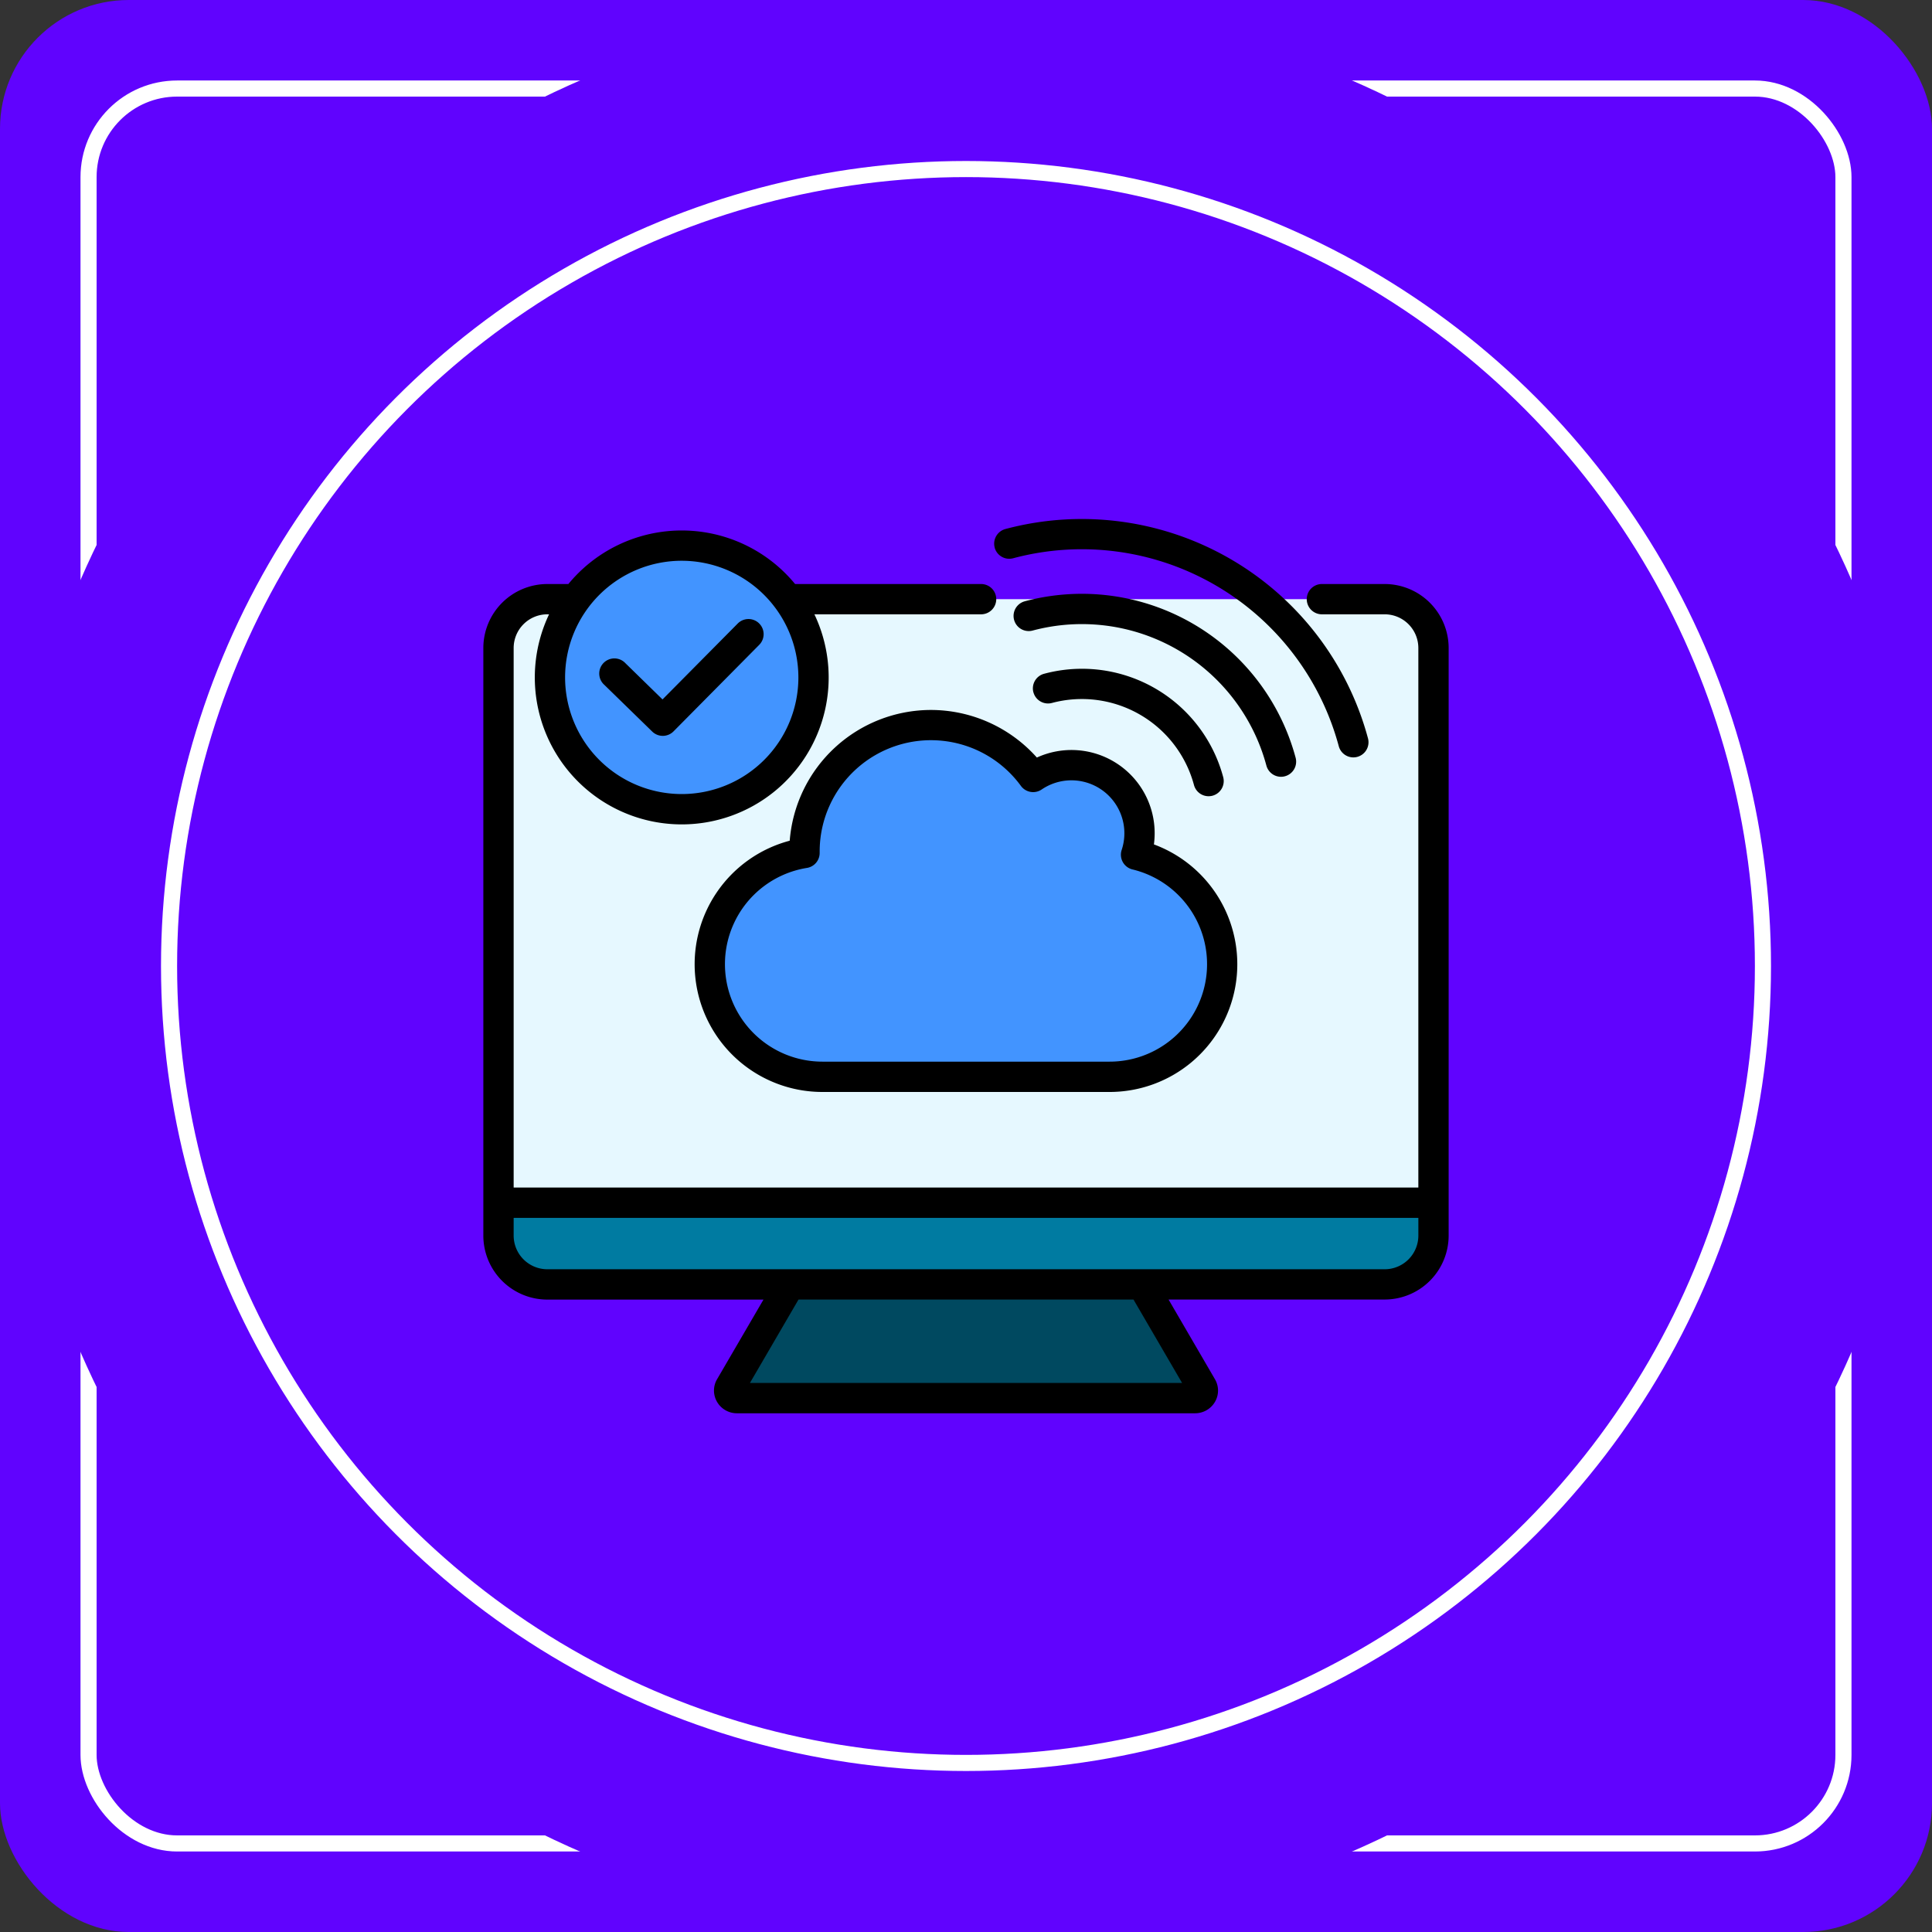 <svg xmlns="http://www.w3.org/2000/svg" width="120" height="120" viewBox="0 0 120 120">
  <rect x="0" y="0" width="120" height="120" fill="#333333" stroke="none"/>
  <g id="Group_1169222" data-name="Group 1169222" transform="translate(-64 -6445)">
    <rect id="Rectangle_402033" data-name="Rectangle 402033" width="120" height="120" rx="8" transform="translate(64 6445)" fill="#6003fe"/>
    <g id="Rectangle_412110" data-name="Rectangle 412110" transform="translate(69 6450)" fill="none" stroke="#fff" stroke-width="1">
      <rect width="110" height="110" rx="6" stroke="none"/>
      <rect x="0.5" y="0.5" width="109" height="109" rx="5.5" fill="none"/>
    </g>
    <g id="Group_1155336" data-name="Group 1155336" transform="translate(-325 -2)">
      <circle id="Ellipse_13473" data-name="Ellipse 13473" cx="60" cy="60" r="60" transform="translate(389 6447)" fill="#6003fe"/>
      <g id="Ellipse_13474" data-name="Ellipse 13474" transform="translate(399 6457)" fill="none" stroke="#fff" stroke-width="1">
        <circle cx="50" cy="50" r="50" stroke="none"/>
        <circle cx="50" cy="50" r="49.5" fill="none"/>
      </g>
      <g id="Group_1172205" data-name="Group 1172205" transform="translate(418.021 6459.497)">
        <g id="Group_1172204" data-name="Group 1172204" transform="translate(1.941 21.394)">
          <g id="Group_1172202" data-name="Group 1172202" transform="translate(0 3.325)">
            <path id="Path_943542" data-name="Path 943542" d="M155.572,410.628l-20.174.259-4.482,7.691a.471.471,0,0,0,.407.708H159.8a.471.471,0,0,0,.407-.708Z" transform="translate(-116.523 -369.666)" fill="#004960" fill-rule="evenodd"/>
            <path id="Path_943543" data-name="Path 943543" d="M64.035,62.188a3.041,3.041,0,0,1,3.032,3.032v36.5a3.041,3.041,0,0,1-3.032,3.032H12.025a3.041,3.041,0,0,1-3.032-3.032V65.22a3.041,3.041,0,0,1,3.032-3.032H64.035Z" transform="translate(-8.993 -62.188)" fill="#e6f8ff" fill-rule="evenodd"/>
            <path id="Path_943544" data-name="Path 943544" d="M67.067,381.036H8.993v2.045a3.041,3.041,0,0,0,3.032,3.032H64.035a3.041,3.041,0,0,0,3.032-3.032v-2.045Z" transform="translate(-8.993 -343.553)" fill="#007ba1" fill-rule="evenodd"/>
          </g>
          <path id="Path_943545" data-name="Path 943545" d="M127.661,150.546a6.995,6.995,0,0,1-1.116-13.9c0-.03,0-.06,0-.09a7.855,7.855,0,0,1,14.2-4.631,4.228,4.228,0,0,1,6.392,4.828,6.994,6.994,0,0,1-1.647,13.792Z" transform="translate(-107.538 -117.557)" fill="#4294ff" fill-rule="evenodd"/>
          <g id="Group_1172203" data-name="Group 1172203" transform="translate(3.195)">
            <circle id="Ellipse_13605" data-name="Ellipse 13605" cx="8.186" cy="8.186" r="8.186" fill="#4294ff"/>
          </g>
        </g>
        <path id="Path_943546" data-name="Path 943546" d="M8.518,30.044A.94.94,0,1,1,9.829,28.7l2.3,2.246,4.672-4.715a.94.94,0,1,1,1.336,1.323L12.813,32.93a.939.939,0,0,1-1.323.012Zm27.162,6.495a3.288,3.288,0,0,1,4.969,3.754.94.94,0,0,0,.669,1.212,6.054,6.054,0,0,1-1.424,11.939H22.066A6.055,6.055,0,0,1,21.1,41.411a.941.941,0,0,0,.79-.938v-.08a6.914,6.914,0,0,1,12.5-4.075A.941.941,0,0,0,35.679,36.539ZM28.8,31.6a8.809,8.809,0,0,0-8.77,8.121,7.935,7.935,0,0,0,2.033,15.606H39.894a7.935,7.935,0,0,0,2.757-15.376,5.267,5.267,0,0,0,.046-.695,5.166,5.166,0,0,0-7.316-4.7A8.831,8.831,0,0,0,28.8,31.6Zm6.366-1.1a.94.94,0,0,0,1.152.665,7.21,7.21,0,0,1,8.82,5.093.94.94,0,0,0,.909.7.969.969,0,0,0,.243-.032.942.942,0,0,0,.665-1.152,9.081,9.081,0,0,0-11.125-6.422.939.939,0,0,0-.665,1.151Zm-2.408-8.988a.94.94,0,0,0,1.151.665A16.527,16.527,0,0,1,54.131,33.846a.939.939,0,0,0,.908.7.922.922,0,0,0,.243-.032.941.941,0,0,0,.665-1.152,18.411,18.411,0,0,0-22.522-13,.942.942,0,0,0-.664,1.152ZM49.636,35.051a.943.943,0,0,0,.909.7.922.922,0,0,0,.243-.033.94.94,0,0,0,.665-1.151A13.751,13.751,0,0,0,34.631,24.85a.941.941,0,1,0,.487,1.818A11.867,11.867,0,0,1,49.636,35.051Zm7.349,31.288H4.974a2.094,2.094,0,0,1-2.091-2.092v-1.1H59.076v1.1a2.094,2.094,0,0,1-2.091,2.092ZM44.4,73.4H17.559l3.017-5.18H41.382ZM13.323,22.333a7.245,7.245,0,1,0,7.245,7.247A7.254,7.254,0,0,0,13.323,22.333Zm43.661,1.445h-3.9a.94.94,0,0,0,0,1.881h3.9a2.094,2.094,0,0,1,2.091,2.091V61.262H2.883V27.75a2.094,2.094,0,0,1,2.091-2.091h.109a9.126,9.126,0,1,0,16.48,0H31.917a.94.94,0,0,0,0-1.881H20.363a9.115,9.115,0,0,0-14.081,0H4.974A3.977,3.977,0,0,0,1,27.75v36.5a3.977,3.977,0,0,0,3.972,3.973H18.4l-2.878,4.939a1.389,1.389,0,0,0-.009,1.408,1.425,1.425,0,0,0,1.229.714H45.217a1.425,1.425,0,0,0,1.229-.714,1.388,1.388,0,0,0-.009-1.408L43.56,68.219H56.985a3.977,3.977,0,0,0,3.972-3.973V27.75a3.977,3.977,0,0,0-3.972-3.972Z" transform="translate(0 0)" fill-rule="evenodd"/>
      </g>
    </g>
  </g>
</svg>
